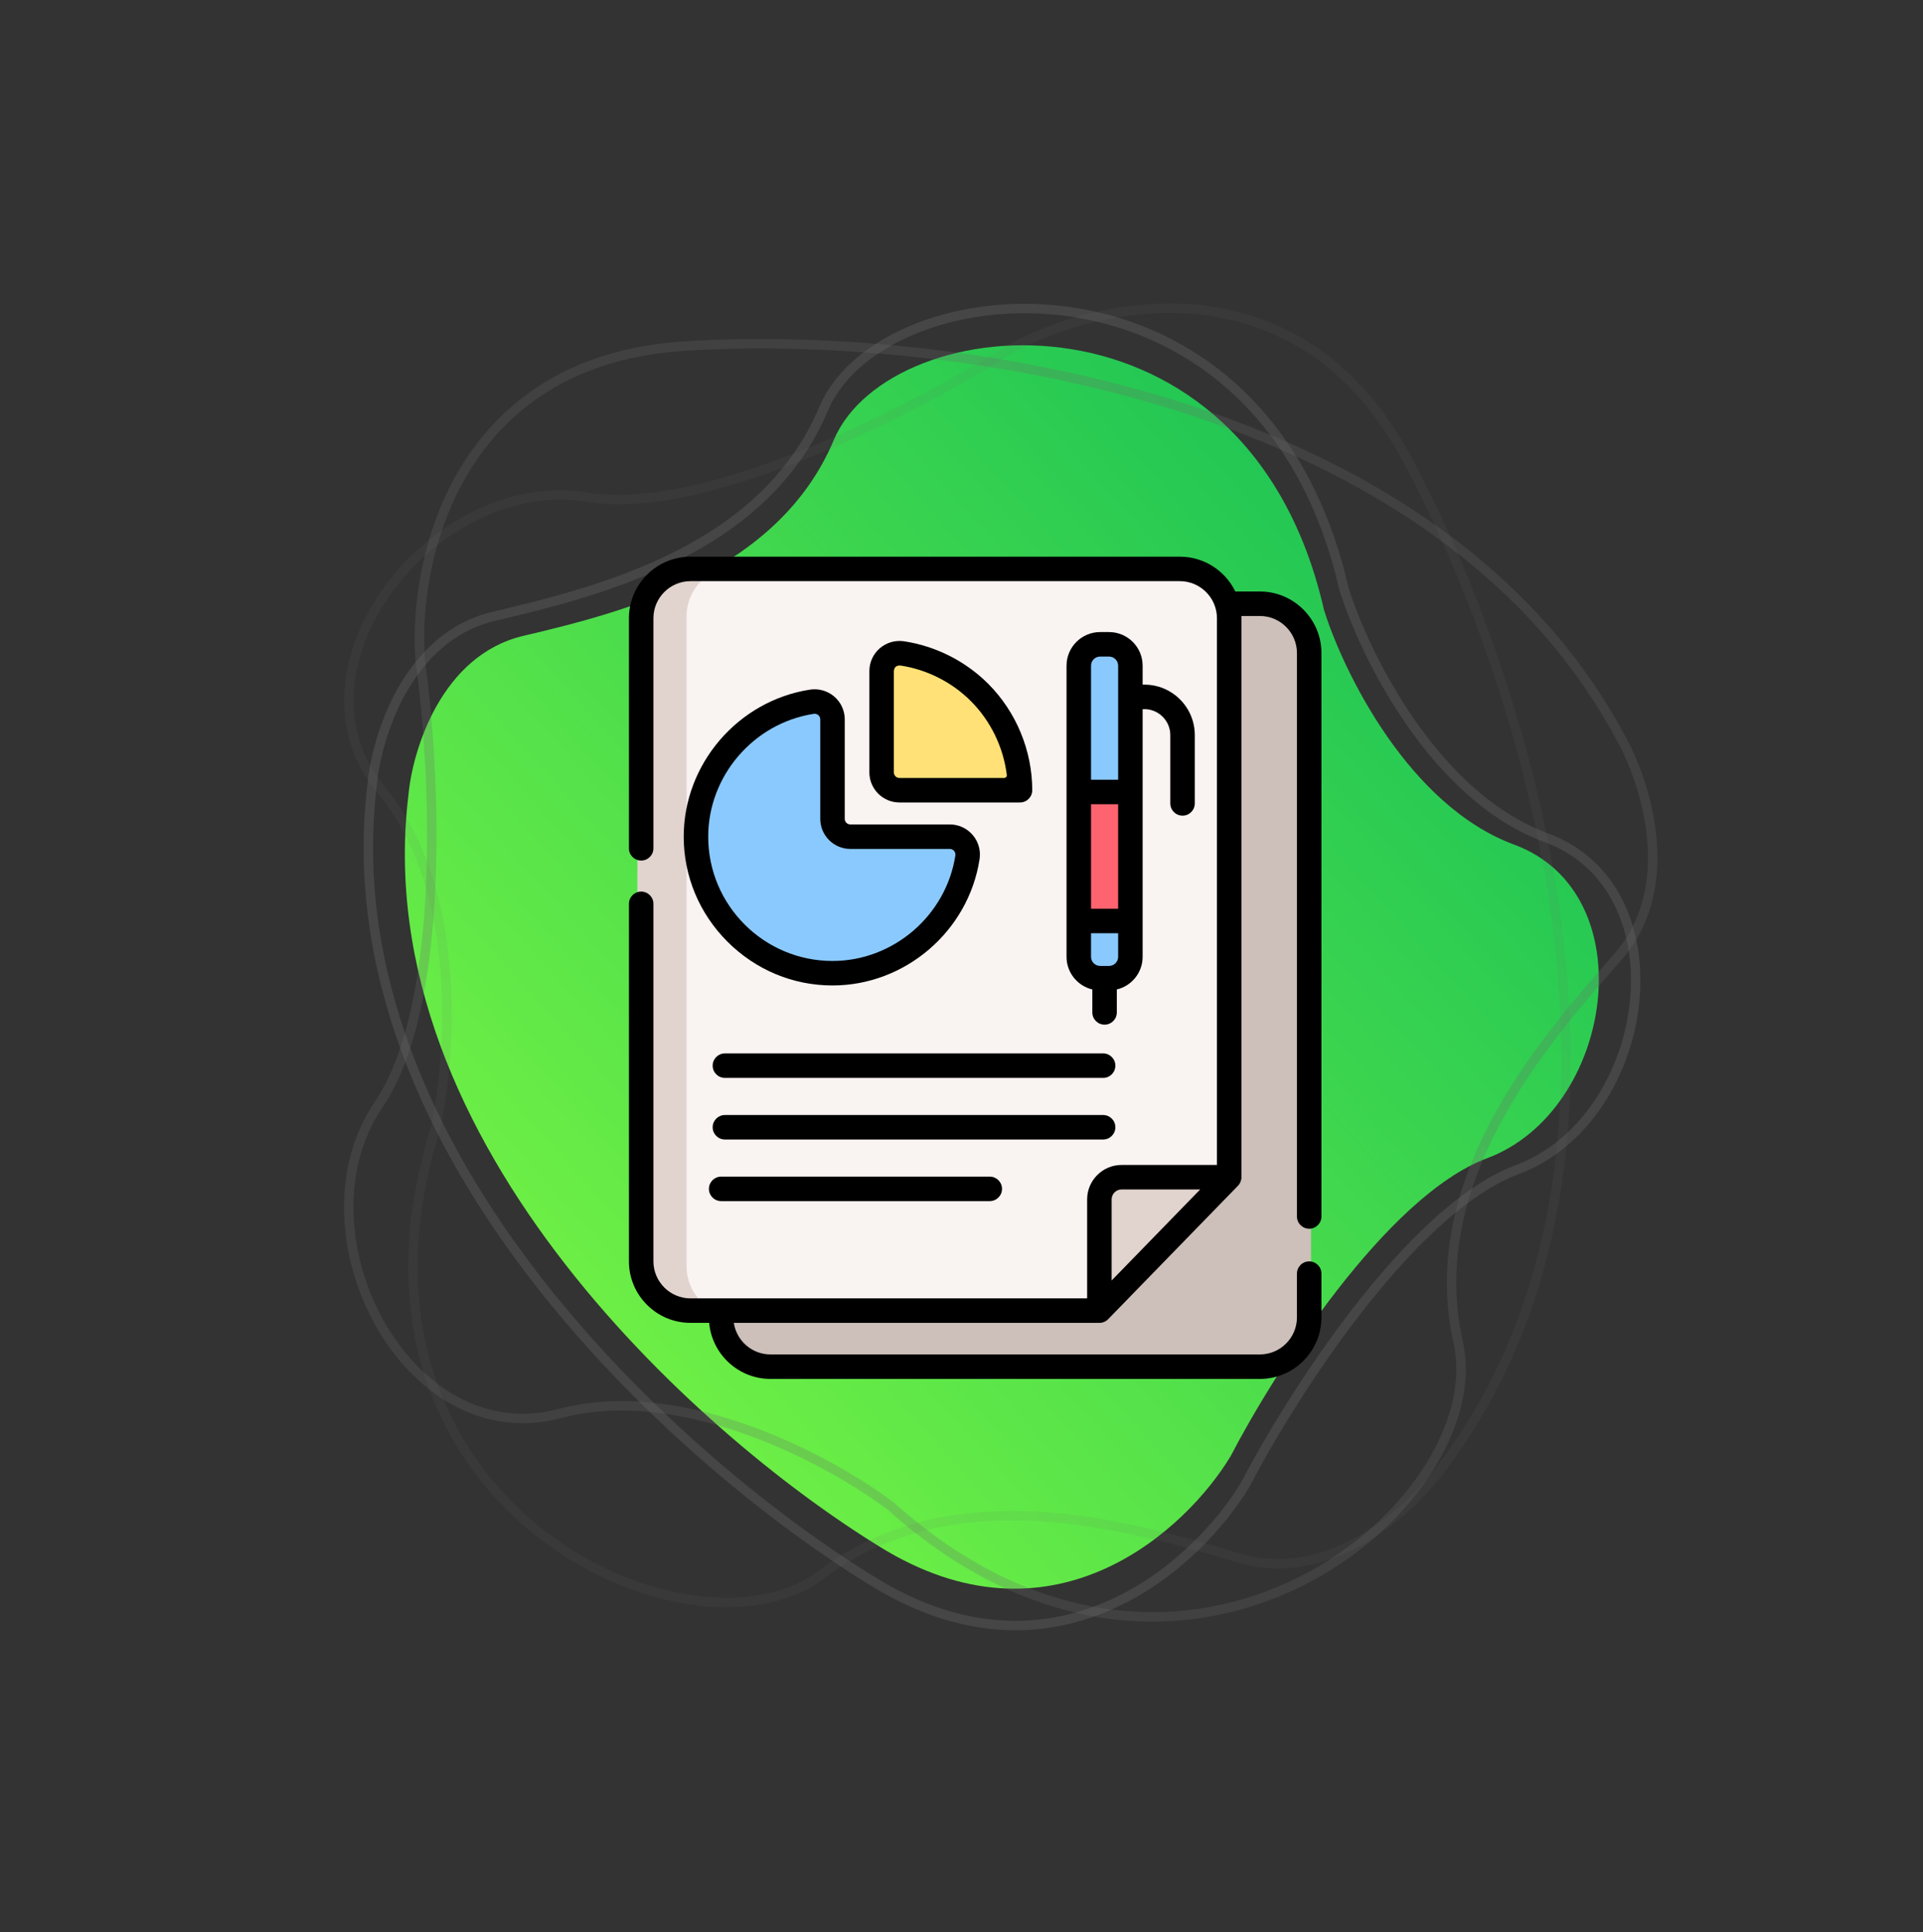 <svg width="204" height="205" viewBox="0 0 204 205" fill="none" xmlns="http://www.w3.org/2000/svg">
<rect x="0" y="0" width="204" height="205" fill="#333333" stroke="none"/>
<path d="M43.327 84.361C38.853 121.491 75.31 153.306 94.098 164.572C112.06 175.118 125.885 162.246 130.552 154.492C135.154 145.627 147.041 126.893 157.77 122.88C171.181 117.863 174.619 94.783 160.633 89.615C149.444 85.482 142.524 71.308 140.463 64.738C132.343 29.05 94.382 32.589 88.456 46.677C82.529 60.764 66.387 64.899 55.512 67.465C46.812 69.517 43.763 79.584 43.327 84.361Z" fill="url(#paint0_linear)"/>
<path d="M39.474 83.281C34.73 122.608 73.432 156.311 93.377 168.246C112.444 179.418 127.117 165.786 132.07 157.573C136.955 148.184 149.57 128.343 160.958 124.093C175.193 118.781 178.839 94.335 163.993 88.86C152.116 84.48 144.769 69.467 142.58 62.508C133.957 24.706 93.662 28.45 87.373 43.371C81.084 58.292 63.949 62.669 52.406 65.385C43.171 67.559 39.937 78.221 39.474 83.281Z" stroke="#6D6E6D" stroke-opacity="0.32"/>
<path d="M171.743 77.924C151.422 40.535 96.622 34.917 71.762 36.782C48.143 38.774 43.797 59.783 44.576 70.039C46.148 81.283 47.465 106.462 40.153 117.221C31.014 130.67 43.036 154.342 59.42 149.966C72.528 146.466 88.291 155.081 94.534 159.826C125.591 187.62 158.485 159.444 154.7 142.485C150.915 125.526 163.17 111.105 171.571 101.593C178.292 93.984 174.486 82.643 171.743 77.924Z" stroke="#6D6E6D" stroke-opacity="0.25"/>
<path d="M153.061 155.572C178.634 121.554 160.851 69.553 148.763 47.805C137.078 27.235 116.12 32.066 107.101 37.053C97.513 43.17 75.123 54.872 62.265 52.738C46.192 50.07 29.648 70.844 40.482 83.864C49.149 94.279 47.887 112.158 46.173 119.796C33.829 159.538 73.247 177.584 87.117 167.076C100.986 156.568 119.247 161.653 131.424 165.296C141.165 168.209 149.907 160.027 153.061 155.572Z" stroke="#6D6E6D" stroke-opacity="0.1"/>
<g clip-path="url(#clip0)">
<path d="M139.079 69.502V140.291C139.079 143.293 136.708 145.723 133.787 145.723H81.309C79.252 145.723 77.469 144.519 76.595 142.759C76.226 142.02 76.018 141.181 76.018 140.291V139.552L76.077 139.47H117.304V127.543C117.304 126.225 118.383 125.16 119.712 125.16H131.374V65.21C131.374 64.82 131.331 64.438 131.25 64.07H133.787C134.038 64.07 134.285 64.088 134.526 64.123C137.097 64.492 139.079 66.758 139.079 69.502Z" fill="#CDBFBA"/>
<path d="M130.849 65.385V125.335H119.282C117.964 125.335 116.894 126.4 116.894 127.718V139.645H72.937C70.007 139.645 67.633 137.276 67.633 134.354V65.385C67.633 62.463 70.007 60.093 72.937 60.093H125.543C128.079 60.093 130.201 61.871 130.725 64.245C130.805 64.613 130.849 64.995 130.849 65.385Z" fill="#F9F3F1"/>
<path d="M119.999 70.589V101.817C119.999 103.083 118.974 104.108 117.71 104.108H116.756C115.491 104.108 114.467 103.083 114.467 101.817V70.589C114.467 69.325 115.491 68.301 116.756 68.301H117.71C118.974 68.301 119.999 69.325 119.999 70.589Z" fill="#8AC9FE"/>
<path d="M114.467 83.909H119.999V97.781H114.467V83.909Z" fill="#FE646F"/>
<path d="M130.848 125.06L130.785 125.125L117.471 138.933L116.664 139.77V127.563C116.664 126.724 117.067 125.983 117.683 125.531C118.086 125.233 118.578 125.06 119.108 125.06H130.848Z" fill="#E1D3CE"/>
<path d="M90.12 89.169H100.789C101.968 89.169 102.859 90.225 102.679 91.39C101.596 98.385 95.485 103.813 88.206 103.813C80.173 103.813 73.562 97.203 73.562 89.169C73.562 81.89 78.99 75.779 85.986 74.696C87.151 74.516 88.206 75.407 88.206 76.587V87.256C88.206 88.312 89.063 89.169 90.12 89.169Z" fill="#8AC9FE"/>
<path d="M92.963 82.46V71.591C92.963 70.416 94.011 69.524 95.173 69.699C98.291 70.169 101.201 71.624 103.457 73.88C106.238 76.662 107.803 80.439 107.803 84.374H94.877C93.82 84.374 92.963 83.517 92.963 82.46Z" fill="#FFE177"/>
<path d="M78.135 139.646H72.939C70.008 139.646 67.635 137.276 67.635 134.354V65.386C67.635 62.463 70.008 60.094 72.939 60.094H78.135C75.205 60.094 72.831 62.463 72.831 65.386V134.354C72.831 137.276 75.205 139.646 78.135 139.646Z" fill="#E1D3CE"/>
<path d="M88.502 73.903C87.79 73.293 86.849 73.025 85.921 73.169C78.287 74.351 72.531 81.058 72.531 88.77C72.531 92.96 74.18 96.916 77.174 99.911C80.169 102.905 84.125 104.554 88.316 104.554C96.028 104.554 102.735 98.798 103.916 91.165C104.06 90.236 103.793 89.295 103.183 88.584C102.576 87.876 101.694 87.47 100.762 87.47H90.209C89.881 87.47 89.615 87.204 89.615 86.876V76.323C89.615 75.391 89.209 74.509 88.502 73.903ZM90.209 90.069H100.762C100.998 90.069 101.144 90.198 101.21 90.275C101.278 90.354 101.386 90.523 101.349 90.767C100.361 97.146 94.758 101.956 88.316 101.956C81.045 101.956 75.13 96.041 75.13 88.77C75.13 82.327 79.94 76.724 86.318 75.737C86.353 75.731 86.386 75.729 86.417 75.729C86.608 75.729 86.743 75.817 86.811 75.875C86.888 75.941 87.017 76.087 87.017 76.323V86.876C87.017 88.637 88.449 90.069 90.209 90.069Z" fill="black"/>
<path d="M138.885 130.364C139.602 130.364 140.184 129.782 140.184 129.065V69.291C140.184 65.688 137.254 62.757 133.652 62.757H131.049C129.99 60.572 127.75 59.061 125.162 59.061H73.253C69.65 59.061 66.719 61.992 66.719 65.595V90.003C66.719 90.721 67.3 91.302 68.018 91.302C68.735 91.302 69.317 90.721 69.317 90.003V65.595C69.317 63.425 71.083 61.659 73.253 61.659H125.162C127.333 61.659 129.099 63.425 129.099 65.595V123.598H118.985C116.969 123.598 115.328 125.238 115.328 127.255V137.754H73.253C71.083 137.754 69.317 135.989 69.317 133.82V95.893C69.317 95.175 68.735 94.594 68.018 94.594C67.3 94.594 66.719 95.175 66.719 95.893V133.82C66.719 137.422 69.65 140.352 73.253 140.352H75.232C75.53 143.681 78.334 146.3 81.739 146.3H133.652C137.253 146.3 140.184 143.369 140.184 139.767V135.128C140.184 134.41 139.602 133.829 138.885 133.829C138.167 133.829 137.585 134.41 137.585 135.128V139.767C137.585 141.937 135.821 143.702 133.652 143.702H81.739C79.768 143.702 78.131 142.245 77.847 140.352H116.612C116.617 140.352 116.623 140.353 116.628 140.353C116.967 140.353 117.305 140.221 117.559 139.959L131.33 125.803C131.563 125.564 131.698 125.231 131.698 124.897V65.356H133.652C135.821 65.356 137.586 67.121 137.586 69.291V129.065C137.586 129.782 138.167 130.364 138.885 130.364ZM118.985 126.196H127.323L117.927 135.856V127.255C117.927 126.671 118.401 126.196 118.985 126.196Z" fill="black"/>
<path d="M118.323 119.599C118.323 118.882 117.742 118.3 117.024 118.3H76.901C76.183 118.3 75.602 118.882 75.602 119.599C75.602 120.317 76.183 120.898 76.901 120.898H117.024C117.742 120.898 118.323 120.317 118.323 119.599Z" fill="black"/>
<path d="M76.504 124.836C75.787 124.836 75.205 125.418 75.205 126.135C75.205 126.853 75.787 127.435 76.504 127.435H104.999C105.717 127.435 106.298 126.853 106.298 126.135C106.298 125.418 105.717 124.836 104.999 124.836H76.504Z" fill="black"/>
<path d="M75.602 113.063C75.602 113.781 76.183 114.362 76.901 114.362H117.024C117.742 114.362 118.323 113.781 118.323 113.063C118.323 112.346 117.742 111.764 117.024 111.764H76.901C76.183 111.764 75.602 112.346 75.602 113.063Z" fill="black"/>
<path d="M95.906 68.039C94.98 67.9 94.043 68.169 93.335 68.779C92.631 69.385 92.227 70.266 92.227 71.196V81.947C92.227 83.707 93.659 85.139 95.419 85.139H108.206C108.923 85.139 109.505 84.558 109.505 83.84C109.505 79.634 107.799 75.516 104.825 72.541C102.427 70.144 99.26 68.545 95.906 68.039ZM95.419 82.541C95.091 82.541 94.825 82.275 94.825 81.947V71.196C94.874 70.755 95.105 70.593 95.518 70.609C98.327 71.032 100.98 72.371 102.987 74.379C105.094 76.485 106.441 79.277 106.806 82.22C106.827 82.391 106.691 82.541 106.519 82.541H95.419V82.541Z" fill="black"/>
<path d="M113.143 97.712C113.143 97.716 113.143 97.719 113.143 97.724V101.516C113.143 103.196 114.313 104.604 115.879 104.979V107.415C115.879 108.132 116.461 108.714 117.178 108.714C117.896 108.714 118.477 108.132 118.477 107.415V104.979C120.045 104.605 121.215 103.196 121.215 101.516V75.242C122.008 75.192 122.78 75.481 123.341 76.043C123.863 76.566 124.15 77.259 124.15 77.995V85.24C124.15 85.957 124.732 86.539 125.449 86.539C126.167 86.539 126.749 85.957 126.749 85.24V77.995C126.749 76.566 126.192 75.221 125.18 74.206C124.168 73.195 122.823 72.638 121.393 72.638C121.334 72.638 121.274 72.639 121.215 72.641V70.625C121.215 68.66 119.616 67.061 117.651 67.061H116.707C114.742 67.061 113.143 68.66 113.143 70.625V84.015C113.143 84.019 113.143 84.023 113.143 84.027C113.143 84.031 113.143 84.035 113.143 84.039V97.7C113.143 97.704 113.143 97.708 113.143 97.712ZM118.617 96.413H115.742V85.326H118.617V96.413ZM117.651 102.482H116.707C116.175 102.482 115.741 102.049 115.741 101.516V99.011H118.617V101.516C118.617 102.049 118.184 102.482 117.651 102.482ZM116.707 69.659H117.651C118.184 69.659 118.617 70.092 118.617 70.625V82.728H115.742V70.625C115.741 70.092 116.175 69.659 116.707 69.659Z" fill="black"/>
</g>
<defs>
<linearGradient id="paint0_linear" x1="46.714" y1="148.412" x2="163.753" y2="42.789" gradientUnits="userSpaceOnUse">
<stop stop-color="#79F543"/>
<stop offset="1" stop-color="#12BE57"/>
</linearGradient>
<clipPath id="clip0">
<rect width="87.24" height="87.24" fill="white" transform="translate(59.832 59.061)"/>
</clipPath>
</defs>
</svg>
